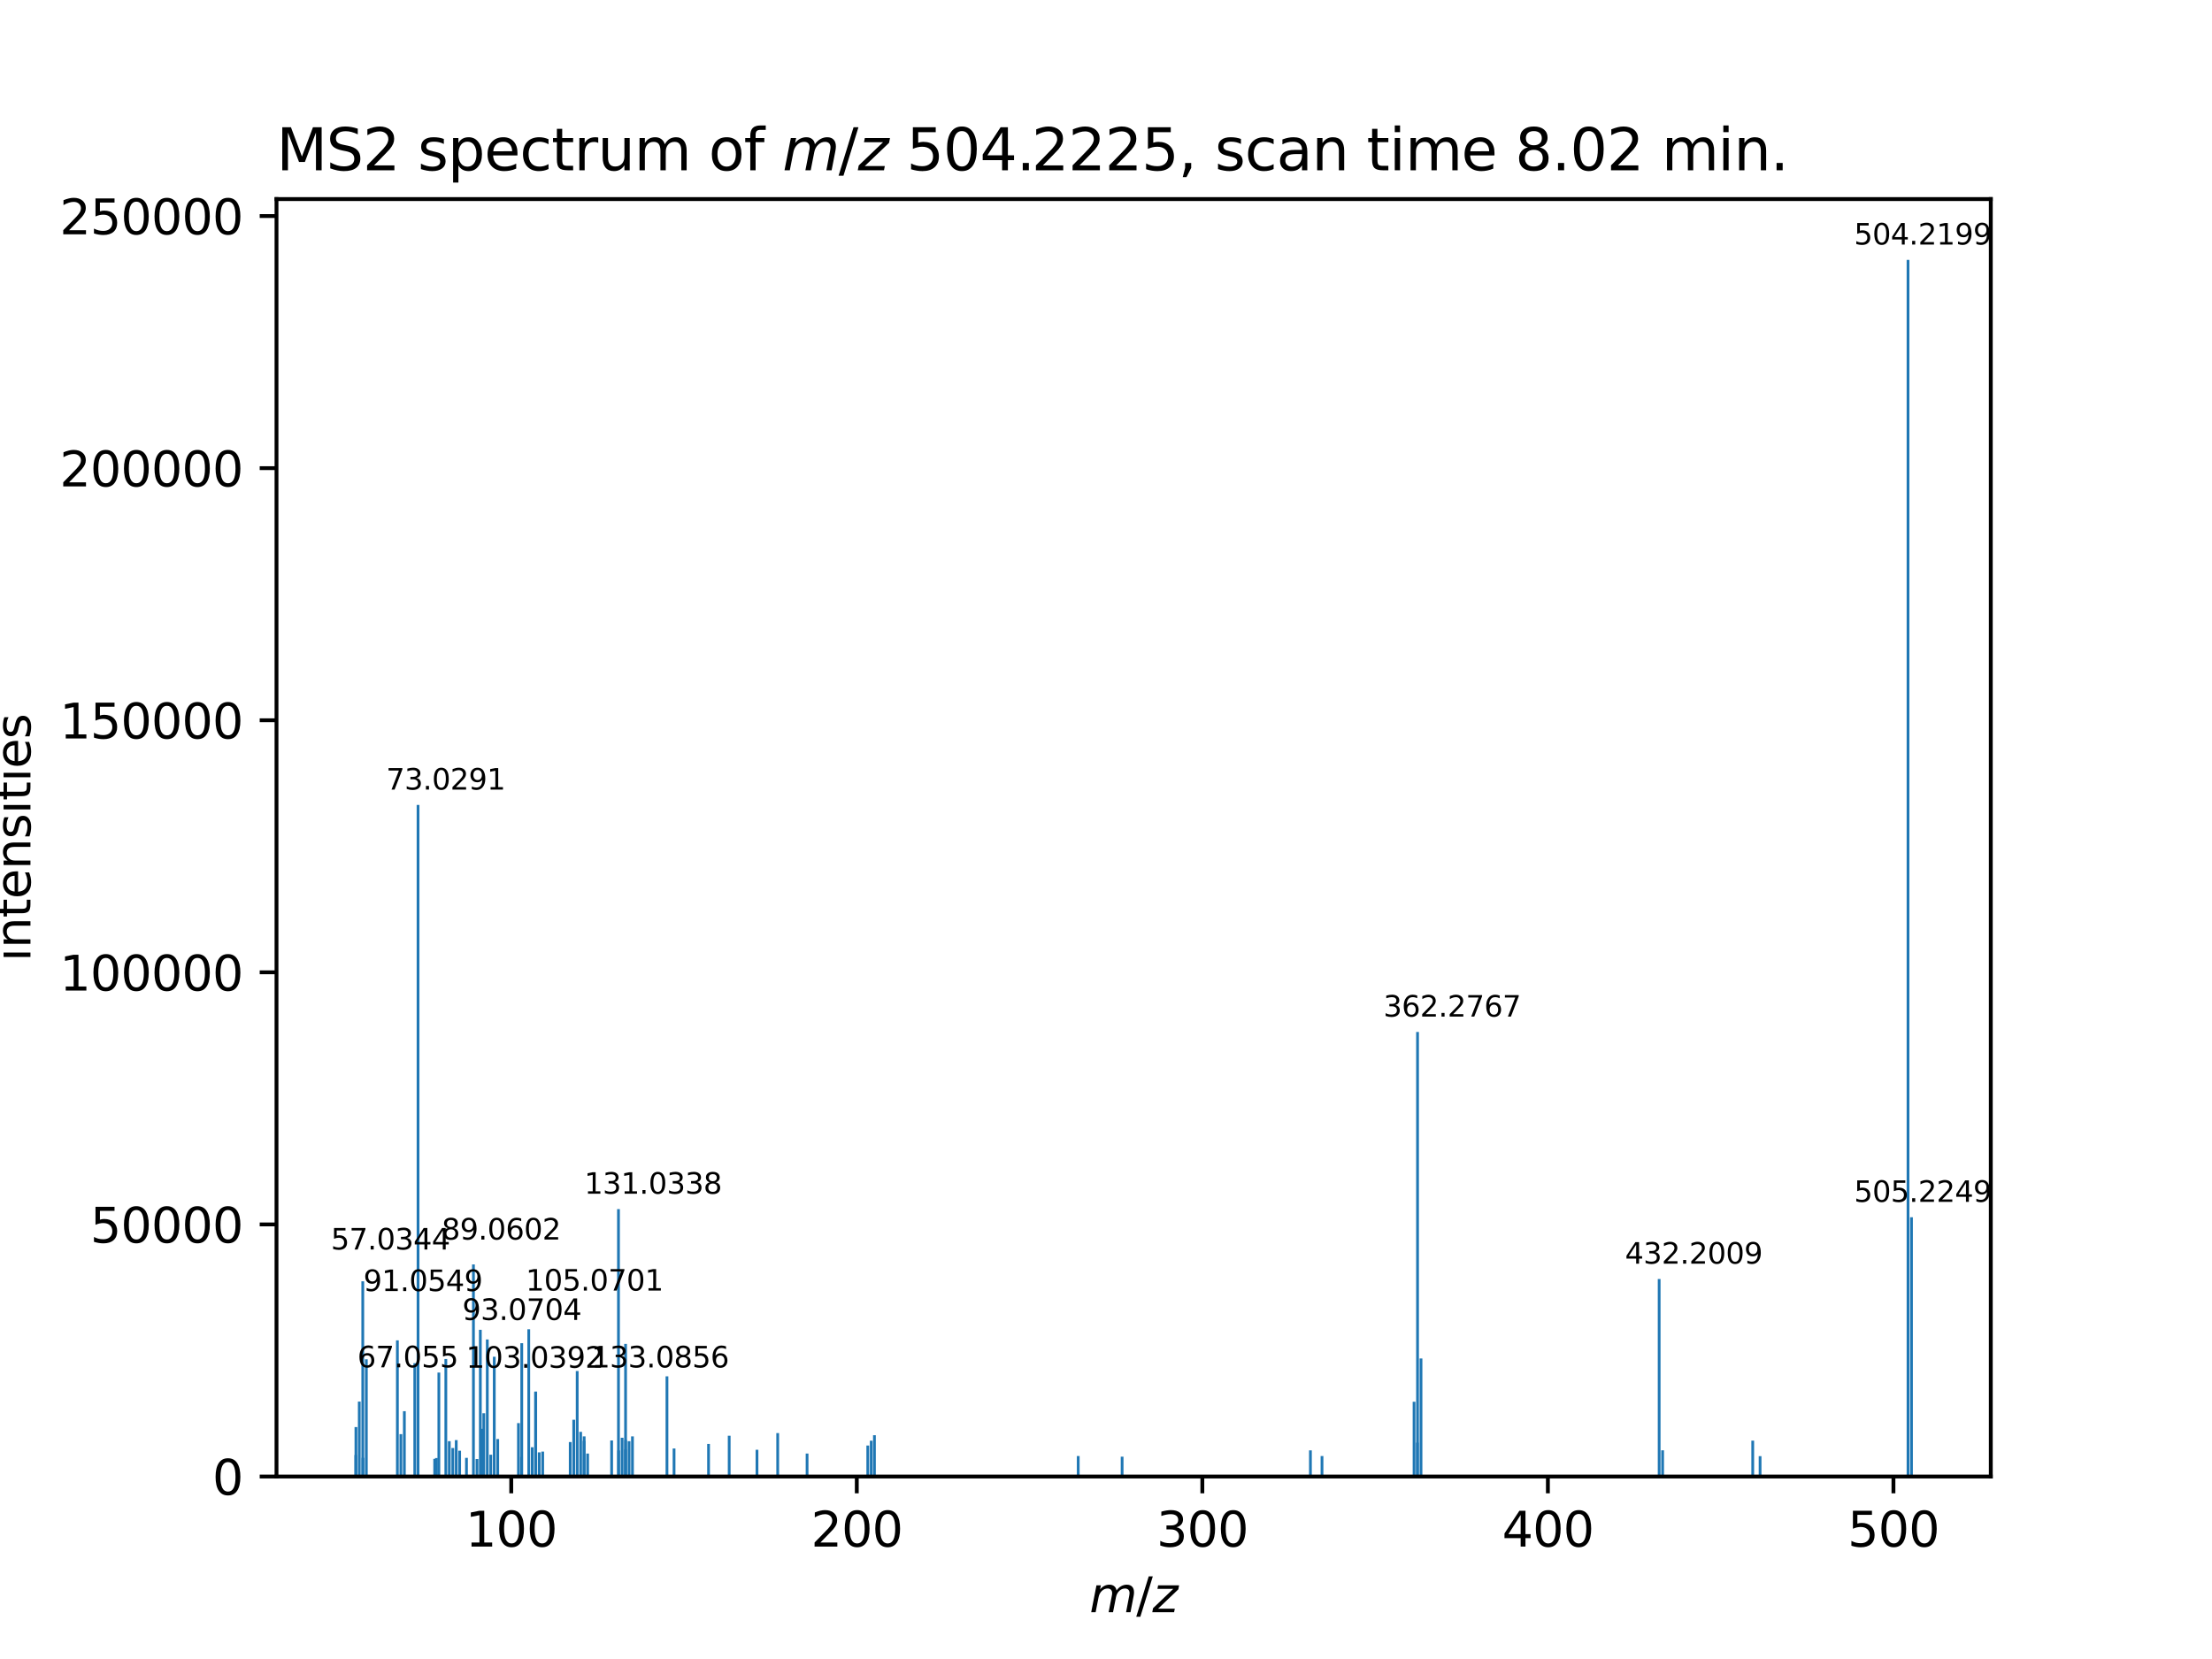 <?xml version="1.0" encoding="utf-8" standalone="no"?>
<!DOCTYPE svg PUBLIC "-//W3C//DTD SVG 1.1//EN"
  "http://www.w3.org/Graphics/SVG/1.1/DTD/svg11.dtd">
<svg xmlns:xlink="http://www.w3.org/1999/xlink" width="460.8pt" height="345.6pt" viewBox="0 0 460.8 345.6" xmlns="http://www.w3.org/2000/svg" version="1.1">
 <defs>
  <style type="text/css">*{stroke-linejoin: round; stroke-linecap: butt}</style>
 </defs>
 <g id="figure_1">
  <g id="patch_1">
   <path d="M 0 345.6 
L 460.8 345.6 
L 460.8 0 
L 0 0 
z
" style="fill: #ffffff"/>
  </g>
  <g id="axes_1">
   <g id="patch_2">
    <path d="M 57.6 307.584 
L 414.72 307.584 
L 414.72 41.472 
L 57.6 41.472 
z
" style="fill: #ffffff"/>
   </g>
   <g id="patch_3">
    <path d="M 73.833 307.584 
L 74.409 307.584 
L 74.409 303.098 
L 73.833 303.098 
z
" clip-path="url(#p638202bcb3)" style="fill: #1f77b4"/>
   </g>
   <g id="patch_4">
    <path d="M 73.859 307.584 
L 74.435 307.584 
L 74.435 297.285 
L 73.859 297.285 
z
" clip-path="url(#p638202bcb3)" style="fill: #1f77b4"/>
   </g>
   <g id="patch_5">
    <path d="M 74.557 307.584 
L 75.133 307.584 
L 75.133 291.97 
L 74.557 291.97 
z
" clip-path="url(#p638202bcb3)" style="fill: #1f77b4"/>
   </g>
   <g id="patch_6">
    <path d="M 75.284 307.584 
L 75.86 307.584 
L 75.86 266.917 
L 75.284 266.917 
z
" clip-path="url(#p638202bcb3)" style="fill: #1f77b4"/>
   </g>
   <g id="patch_7">
    <path d="M 75.31 307.584 
L 75.886 307.584 
L 75.886 303.682 
L 75.31 303.682 
z
" clip-path="url(#p638202bcb3)" style="fill: #1f77b4"/>
   </g>
   <g id="patch_8">
    <path d="M 76.027 307.584 
L 76.602 307.584 
L 76.602 283.161 
L 76.027 283.161 
z
" clip-path="url(#p638202bcb3)" style="fill: #1f77b4"/>
   </g>
   <g id="patch_9">
    <path d="M 82.497 307.584 
L 83.073 307.584 
L 83.073 279.216 
L 82.497 279.216 
z
" clip-path="url(#p638202bcb3)" style="fill: #1f77b4"/>
   </g>
   <g id="patch_10">
    <path d="M 83.219 307.584 
L 83.795 307.584 
L 83.795 298.763 
L 83.219 298.763 
z
" clip-path="url(#p638202bcb3)" style="fill: #1f77b4"/>
   </g>
   <g id="patch_11">
    <path d="M 83.948 307.584 
L 84.524 307.584 
L 84.524 293.984 
L 83.948 293.984 
z
" clip-path="url(#p638202bcb3)" style="fill: #1f77b4"/>
   </g>
   <g id="patch_12">
    <path d="M 86.116 307.584 
L 86.692 307.584 
L 86.692 283.97 
L 86.116 283.97 
z
" clip-path="url(#p638202bcb3)" style="fill: #1f77b4"/>
   </g>
   <g id="patch_13">
    <path d="M 86.798 307.584 
L 87.374 307.584 
L 87.374 167.686 
L 86.798 167.686 
z
" clip-path="url(#p638202bcb3)" style="fill: #1f77b4"/>
   </g>
   <g id="patch_14">
    <path d="M 90.266 307.584 
L 90.842 307.584 
L 90.842 303.902 
L 90.266 303.902 
z
" clip-path="url(#p638202bcb3)" style="fill: #1f77b4"/>
   </g>
   <g id="patch_15">
    <path d="M 90.628 307.584 
L 91.203 307.584 
L 91.203 303.739 
L 90.628 303.739 
z
" clip-path="url(#p638202bcb3)" style="fill: #1f77b4"/>
   </g>
   <g id="patch_16">
    <path d="M 91.135 307.584 
L 91.711 307.584 
L 91.711 285.927 
L 91.135 285.927 
z
" clip-path="url(#p638202bcb3)" style="fill: #1f77b4"/>
   </g>
   <g id="patch_17">
    <path d="M 92.586 307.584 
L 93.162 307.584 
L 93.162 283.102 
L 92.586 283.102 
z
" clip-path="url(#p638202bcb3)" style="fill: #1f77b4"/>
   </g>
   <g id="patch_18">
    <path d="M 93.308 307.584 
L 93.884 307.584 
L 93.884 300.219 
L 93.308 300.219 
z
" clip-path="url(#p638202bcb3)" style="fill: #1f77b4"/>
   </g>
   <g id="patch_19">
    <path d="M 94.037 307.584 
L 94.613 307.584 
L 94.613 301.648 
L 94.037 301.648 
z
" clip-path="url(#p638202bcb3)" style="fill: #1f77b4"/>
   </g>
   <g id="patch_20">
    <path d="M 94.754 307.584 
L 95.329 307.584 
L 95.329 300.002 
L 94.754 300.002 
z
" clip-path="url(#p638202bcb3)" style="fill: #1f77b4"/>
   </g>
   <g id="patch_21">
    <path d="M 95.462 307.584 
L 96.038 307.584 
L 96.038 302.207 
L 95.462 302.207 
z
" clip-path="url(#p638202bcb3)" style="fill: #1f77b4"/>
   </g>
   <g id="patch_22">
    <path d="M 96.887 307.584 
L 97.463 307.584 
L 97.463 303.698 
L 96.887 303.698 
z
" clip-path="url(#p638202bcb3)" style="fill: #1f77b4"/>
   </g>
   <g id="patch_23">
    <path d="M 98.338 307.584 
L 98.913 307.584 
L 98.913 263.405 
L 98.338 263.405 
z
" clip-path="url(#p638202bcb3)" style="fill: #1f77b4"/>
   </g>
   <g id="patch_24">
    <path d="M 99.08 307.584 
L 99.656 307.584 
L 99.656 303.945 
L 99.08 303.945 
z
" clip-path="url(#p638202bcb3)" style="fill: #1f77b4"/>
   </g>
   <g id="patch_25">
    <path d="M 99.773 307.584 
L 100.349 307.584 
L 100.349 277.016 
L 99.773 277.016 
z
" clip-path="url(#p638202bcb3)" style="fill: #1f77b4"/>
   </g>
   <g id="patch_26">
    <path d="M 100.094 307.584 
L 100.67 307.584 
L 100.67 297.635 
L 100.094 297.635 
z
" clip-path="url(#p638202bcb3)" style="fill: #1f77b4"/>
   </g>
   <g id="patch_27">
    <path d="M 100.495 307.584 
L 101.071 307.584 
L 101.071 294.406 
L 100.495 294.406 
z
" clip-path="url(#p638202bcb3)" style="fill: #1f77b4"/>
   </g>
   <g id="patch_28">
    <path d="M 101.224 307.584 
L 101.8 307.584 
L 101.8 279.042 
L 101.224 279.042 
z
" clip-path="url(#p638202bcb3)" style="fill: #1f77b4"/>
   </g>
   <g id="patch_29">
    <path d="M 101.946 307.584 
L 102.522 307.584 
L 102.522 303.044 
L 101.946 303.044 
z
" clip-path="url(#p638202bcb3)" style="fill: #1f77b4"/>
   </g>
   <g id="patch_30">
    <path d="M 102.675 307.584 
L 103.251 307.584 
L 103.251 282.631 
L 102.675 282.631 
z
" clip-path="url(#p638202bcb3)" style="fill: #1f77b4"/>
   </g>
   <g id="patch_31">
    <path d="M 103.397 307.584 
L 103.973 307.584 
L 103.973 299.774 
L 103.397 299.774 
z
" clip-path="url(#p638202bcb3)" style="fill: #1f77b4"/>
   </g>
   <g id="patch_32">
    <path d="M 107.718 307.584 
L 108.294 307.584 
L 108.294 296.461 
L 107.718 296.461 
z
" clip-path="url(#p638202bcb3)" style="fill: #1f77b4"/>
   </g>
   <g id="patch_33">
    <path d="M 108.361 307.584 
L 108.937 307.584 
L 108.937 303.507 
L 108.361 303.507 
z
" clip-path="url(#p638202bcb3)" style="fill: #1f77b4"/>
   </g>
   <g id="patch_34">
    <path d="M 108.4 307.584 
L 108.976 307.584 
L 108.976 279.806 
L 108.4 279.806 
z
" clip-path="url(#p638202bcb3)" style="fill: #1f77b4"/>
   </g>
   <g id="patch_35">
    <path d="M 109.862 307.584 
L 110.438 307.584 
L 110.438 276.914 
L 109.862 276.914 
z
" clip-path="url(#p638202bcb3)" style="fill: #1f77b4"/>
   </g>
   <g id="patch_36">
    <path d="M 110.584 307.584 
L 111.16 307.584 
L 111.16 301.492 
L 110.584 301.492 
z
" clip-path="url(#p638202bcb3)" style="fill: #1f77b4"/>
   </g>
   <g id="patch_37">
    <path d="M 111.287 307.584 
L 111.863 307.584 
L 111.863 289.98 
L 111.287 289.98 
z
" clip-path="url(#p638202bcb3)" style="fill: #1f77b4"/>
   </g>
   <g id="patch_38">
    <path d="M 111.313 307.584 
L 111.889 307.584 
L 111.889 289.883 
L 111.313 289.883 
z
" clip-path="url(#p638202bcb3)" style="fill: #1f77b4"/>
   </g>
   <g id="patch_39">
    <path d="M 112.035 307.584 
L 112.611 307.584 
L 112.611 302.551 
L 112.035 302.551 
z
" clip-path="url(#p638202bcb3)" style="fill: #1f77b4"/>
   </g>
   <g id="patch_40">
    <path d="M 112.764 307.584 
L 113.34 307.584 
L 113.34 302.399 
L 112.764 302.399 
z
" clip-path="url(#p638202bcb3)" style="fill: #1f77b4"/>
   </g>
   <g id="patch_41">
    <path d="M 118.5 307.584 
L 119.076 307.584 
L 119.076 300.408 
L 118.5 300.408 
z
" clip-path="url(#p638202bcb3)" style="fill: #1f77b4"/>
   </g>
   <g id="patch_42">
    <path d="M 119.232 307.584 
L 119.808 307.584 
L 119.808 295.759 
L 119.232 295.759 
z
" clip-path="url(#p638202bcb3)" style="fill: #1f77b4"/>
   </g>
   <g id="patch_43">
    <path d="M 119.951 307.584 
L 120.527 307.584 
L 120.527 285.612 
L 119.951 285.612 
z
" clip-path="url(#p638202bcb3)" style="fill: #1f77b4"/>
   </g>
   <g id="patch_44">
    <path d="M 120.673 307.584 
L 121.249 307.584 
L 121.249 298.274 
L 120.673 298.274 
z
" clip-path="url(#p638202bcb3)" style="fill: #1f77b4"/>
   </g>
   <g id="patch_45">
    <path d="M 121.376 307.584 
L 121.952 307.584 
L 121.952 300.16 
L 121.376 300.16 
z
" clip-path="url(#p638202bcb3)" style="fill: #1f77b4"/>
   </g>
   <g id="patch_46">
    <path d="M 121.402 307.584 
L 121.978 307.584 
L 121.978 299.219 
L 121.402 299.219 
z
" clip-path="url(#p638202bcb3)" style="fill: #1f77b4"/>
   </g>
   <g id="patch_47">
    <path d="M 122.124 307.584 
L 122.7 307.584 
L 122.7 302.801 
L 122.124 302.801 
z
" clip-path="url(#p638202bcb3)" style="fill: #1f77b4"/>
   </g>
   <g id="patch_48">
    <path d="M 127.127 307.584 
L 127.703 307.584 
L 127.703 300.073 
L 127.127 300.073 
z
" clip-path="url(#p638202bcb3)" style="fill: #1f77b4"/>
   </g>
   <g id="patch_49">
    <path d="M 128.552 307.584 
L 129.128 307.584 
L 129.128 251.88 
L 128.552 251.88 
z
" clip-path="url(#p638202bcb3)" style="fill: #1f77b4"/>
   </g>
   <g id="patch_50">
    <path d="M 128.589 307.584 
L 129.165 307.584 
L 129.165 302.146 
L 128.589 302.146 
z
" clip-path="url(#p638202bcb3)" style="fill: #1f77b4"/>
   </g>
   <g id="patch_51">
    <path d="M 129.311 307.584 
L 129.887 307.584 
L 129.887 299.508 
L 129.311 299.508 
z
" clip-path="url(#p638202bcb3)" style="fill: #1f77b4"/>
   </g>
   <g id="patch_52">
    <path d="M 130.014 307.584 
L 130.59 307.584 
L 130.59 301.949 
L 130.014 301.949 
z
" clip-path="url(#p638202bcb3)" style="fill: #1f77b4"/>
   </g>
   <g id="patch_53">
    <path d="M 130.029 307.584 
L 130.605 307.584 
L 130.605 279.962 
L 130.029 279.962 
z
" clip-path="url(#p638202bcb3)" style="fill: #1f77b4"/>
   </g>
   <g id="patch_54">
    <path d="M 130.04 307.584 
L 130.616 307.584 
L 130.616 299.967 
L 130.04 299.967 
z
" clip-path="url(#p638202bcb3)" style="fill: #1f77b4"/>
   </g>
   <g id="patch_55">
    <path d="M 130.762 307.584 
L 131.338 307.584 
L 131.338 300.22 
L 130.762 300.22 
z
" clip-path="url(#p638202bcb3)" style="fill: #1f77b4"/>
   </g>
   <g id="patch_56">
    <path d="M 131.465 307.584 
L 132.041 307.584 
L 132.041 299.229 
L 131.465 299.229 
z
" clip-path="url(#p638202bcb3)" style="fill: #1f77b4"/>
   </g>
   <g id="patch_57">
    <path d="M 138.652 307.584 
L 139.228 307.584 
L 139.228 286.719 
L 138.652 286.719 
z
" clip-path="url(#p638202bcb3)" style="fill: #1f77b4"/>
   </g>
   <g id="patch_58">
    <path d="M 140.129 307.584 
L 140.705 307.584 
L 140.705 301.749 
L 140.129 301.749 
z
" clip-path="url(#p638202bcb3)" style="fill: #1f77b4"/>
   </g>
   <g id="patch_59">
    <path d="M 147.316 307.584 
L 147.891 307.584 
L 147.891 300.801 
L 147.316 300.801 
z
" clip-path="url(#p638202bcb3)" style="fill: #1f77b4"/>
   </g>
   <g id="patch_60">
    <path d="M 151.616 307.584 
L 152.192 307.584 
L 152.192 299.085 
L 151.616 299.085 
z
" clip-path="url(#p638202bcb3)" style="fill: #1f77b4"/>
   </g>
   <g id="patch_61">
    <path d="M 157.405 307.584 
L 157.981 307.584 
L 157.981 302.016 
L 157.405 302.016 
z
" clip-path="url(#p638202bcb3)" style="fill: #1f77b4"/>
   </g>
   <g id="patch_62">
    <path d="M 161.721 307.584 
L 162.297 307.584 
L 162.297 298.542 
L 161.721 298.542 
z
" clip-path="url(#p638202bcb3)" style="fill: #1f77b4"/>
   </g>
   <g id="patch_63">
    <path d="M 167.841 307.584 
L 168.417 307.584 
L 168.417 302.798 
L 167.841 302.798 
z
" clip-path="url(#p638202bcb3)" style="fill: #1f77b4"/>
   </g>
   <g id="patch_64">
    <path d="M 180.486 307.584 
L 181.062 307.584 
L 181.062 301.134 
L 180.486 301.134 
z
" clip-path="url(#p638202bcb3)" style="fill: #1f77b4"/>
   </g>
   <g id="patch_65">
    <path d="M 181.207 307.584 
L 181.783 307.584 
L 181.783 300.117 
L 181.207 300.117 
z
" clip-path="url(#p638202bcb3)" style="fill: #1f77b4"/>
   </g>
   <g id="patch_66">
    <path d="M 181.873 307.584 
L 182.449 307.584 
L 182.449 298.982 
L 181.873 298.982 
z
" clip-path="url(#p638202bcb3)" style="fill: #1f77b4"/>
   </g>
   <g id="patch_67">
    <path d="M 224.325 307.584 
L 224.901 307.584 
L 224.901 303.321 
L 224.325 303.321 
z
" clip-path="url(#p638202bcb3)" style="fill: #1f77b4"/>
   </g>
   <g id="patch_68">
    <path d="M 233.47 307.584 
L 234.045 307.584 
L 234.045 303.447 
L 233.47 303.447 
z
" clip-path="url(#p638202bcb3)" style="fill: #1f77b4"/>
   </g>
   <g id="patch_69">
    <path d="M 272.697 307.584 
L 273.273 307.584 
L 273.273 302.142 
L 272.697 302.142 
z
" clip-path="url(#p638202bcb3)" style="fill: #1f77b4"/>
   </g>
   <g id="patch_70">
    <path d="M 275.11 307.584 
L 275.685 307.584 
L 275.685 303.319 
L 275.11 303.319 
z
" clip-path="url(#p638202bcb3)" style="fill: #1f77b4"/>
   </g>
   <g id="patch_71">
    <path d="M 294.287 307.584 
L 294.863 307.584 
L 294.863 292.015 
L 294.287 292.015 
z
" clip-path="url(#p638202bcb3)" style="fill: #1f77b4"/>
   </g>
   <g id="patch_72">
    <path d="M 294.981 307.584 
L 295.556 307.584 
L 295.556 300.525 
L 294.981 300.525 
z
" clip-path="url(#p638202bcb3)" style="fill: #1f77b4"/>
   </g>
   <g id="patch_73">
    <path d="M 295.011 307.584 
L 295.587 307.584 
L 295.587 214.978 
L 295.011 214.978 
z
" clip-path="url(#p638202bcb3)" style="fill: #1f77b4"/>
   </g>
   <g id="patch_74">
    <path d="M 295.733 307.584 
L 296.309 307.584 
L 296.309 282.994 
L 295.733 282.994 
z
" clip-path="url(#p638202bcb3)" style="fill: #1f77b4"/>
   </g>
   <g id="patch_75">
    <path d="M 345.345 307.584 
L 345.921 307.584 
L 345.921 266.446 
L 345.345 266.446 
z
" clip-path="url(#p638202bcb3)" style="fill: #1f77b4"/>
   </g>
   <g id="patch_76">
    <path d="M 346.065 307.584 
L 346.641 307.584 
L 346.641 302.125 
L 346.065 302.125 
z
" clip-path="url(#p638202bcb3)" style="fill: #1f77b4"/>
   </g>
   <g id="patch_77">
    <path d="M 364.837 307.584 
L 365.413 307.584 
L 365.413 300.11 
L 364.837 300.11 
z
" clip-path="url(#p638202bcb3)" style="fill: #1f77b4"/>
   </g>
   <g id="patch_78">
    <path d="M 366.371 307.584 
L 366.946 307.584 
L 366.946 303.338 
L 366.371 303.338 
z
" clip-path="url(#p638202bcb3)" style="fill: #1f77b4"/>
   </g>
   <g id="patch_79">
    <path d="M 397.188 307.584 
L 397.764 307.584 
L 397.764 54.144 
L 397.188 54.144 
z
" clip-path="url(#p638202bcb3)" style="fill: #1f77b4"/>
   </g>
   <g id="patch_80">
    <path d="M 397.911 307.584 
L 398.487 307.584 
L 398.487 253.574 
L 397.911 253.574 
z
" clip-path="url(#p638202bcb3)" style="fill: #1f77b4"/>
   </g>
   <g id="matplotlib.axis_1">
    <g id="xtick_1">
     <g id="line2d_1">
      <defs>
       <path id="m7ca699255c" d="M 0 0 
L 0 3.5 
" style="stroke: #000000; stroke-width: 0.8"/>
      </defs>
      <g>
       <use xlink:href="#m7ca699255c" x="106.501" y="307.584" style="stroke: #000000; stroke-width: 0.8"/>
      </g>
     </g>
     <g id="text_1">
      <!-- 100 -->
      <g transform="translate(96.957 322.182) scale(0.1 -0.1)">
       <defs>
        <path id="DejaVuSans-31" d="M 794 531 
L 1825 531 
L 1825 4091 
L 703 3866 
L 703 4441 
L 1819 4666 
L 2450 4666 
L 2450 531 
L 3481 531 
L 3481 0 
L 794 0 
L 794 531 
z
" transform="scale(0.016)"/>
        <path id="DejaVuSans-30" d="M 2034 4250 
Q 1547 4250 1301 3770 
Q 1056 3291 1056 2328 
Q 1056 1369 1301 889 
Q 1547 409 2034 409 
Q 2525 409 2770 889 
Q 3016 1369 3016 2328 
Q 3016 3291 2770 3770 
Q 2525 4250 2034 4250 
z
M 2034 4750 
Q 2819 4750 3233 4129 
Q 3647 3509 3647 2328 
Q 3647 1150 3233 529 
Q 2819 -91 2034 -91 
Q 1250 -91 836 529 
Q 422 1150 422 2328 
Q 422 3509 836 4129 
Q 1250 4750 2034 4750 
z
" transform="scale(0.016)"/>
       </defs>
       <use xlink:href="#DejaVuSans-31"/>
       <use xlink:href="#DejaVuSans-30" x="63.623"/>
       <use xlink:href="#DejaVuSans-30" x="127.246"/>
      </g>
     </g>
    </g>
    <g id="xtick_2">
     <g id="line2d_2">
      <g>
       <use xlink:href="#m7ca699255c" x="178.485" y="307.584" style="stroke: #000000; stroke-width: 0.8"/>
      </g>
     </g>
     <g id="text_2">
      <!-- 200 -->
      <g transform="translate(168.941 322.182) scale(0.1 -0.1)">
       <defs>
        <path id="DejaVuSans-32" d="M 1228 531 
L 3431 531 
L 3431 0 
L 469 0 
L 469 531 
Q 828 903 1448 1529 
Q 2069 2156 2228 2338 
Q 2531 2678 2651 2914 
Q 2772 3150 2772 3378 
Q 2772 3750 2511 3984 
Q 2250 4219 1831 4219 
Q 1534 4219 1204 4116 
Q 875 4013 500 3803 
L 500 4441 
Q 881 4594 1212 4672 
Q 1544 4750 1819 4750 
Q 2544 4750 2975 4387 
Q 3406 4025 3406 3419 
Q 3406 3131 3298 2873 
Q 3191 2616 2906 2266 
Q 2828 2175 2409 1742 
Q 1991 1309 1228 531 
z
" transform="scale(0.016)"/>
       </defs>
       <use xlink:href="#DejaVuSans-32"/>
       <use xlink:href="#DejaVuSans-30" x="63.623"/>
       <use xlink:href="#DejaVuSans-30" x="127.246"/>
      </g>
     </g>
    </g>
    <g id="xtick_3">
     <g id="line2d_3">
      <g>
       <use xlink:href="#m7ca699255c" x="250.469" y="307.584" style="stroke: #000000; stroke-width: 0.8"/>
      </g>
     </g>
     <g id="text_3">
      <!-- 300 -->
      <g transform="translate(240.926 322.182) scale(0.1 -0.1)">
       <defs>
        <path id="DejaVuSans-33" d="M 2597 2516 
Q 3050 2419 3304 2112 
Q 3559 1806 3559 1356 
Q 3559 666 3084 287 
Q 2609 -91 1734 -91 
Q 1441 -91 1130 -33 
Q 819 25 488 141 
L 488 750 
Q 750 597 1062 519 
Q 1375 441 1716 441 
Q 2309 441 2620 675 
Q 2931 909 2931 1356 
Q 2931 1769 2642 2001 
Q 2353 2234 1838 2234 
L 1294 2234 
L 1294 2753 
L 1863 2753 
Q 2328 2753 2575 2939 
Q 2822 3125 2822 3475 
Q 2822 3834 2567 4026 
Q 2313 4219 1838 4219 
Q 1578 4219 1281 4162 
Q 984 4106 628 3988 
L 628 4550 
Q 988 4650 1302 4700 
Q 1616 4750 1894 4750 
Q 2613 4750 3031 4423 
Q 3450 4097 3450 3541 
Q 3450 3153 3228 2886 
Q 3006 2619 2597 2516 
z
" transform="scale(0.016)"/>
       </defs>
       <use xlink:href="#DejaVuSans-33"/>
       <use xlink:href="#DejaVuSans-30" x="63.623"/>
       <use xlink:href="#DejaVuSans-30" x="127.246"/>
      </g>
     </g>
    </g>
    <g id="xtick_4">
     <g id="line2d_4">
      <g>
       <use xlink:href="#m7ca699255c" x="322.454" y="307.584" style="stroke: #000000; stroke-width: 0.8"/>
      </g>
     </g>
     <g id="text_4">
      <!-- 400 -->
      <g transform="translate(312.91 322.182) scale(0.1 -0.1)">
       <defs>
        <path id="DejaVuSans-34" d="M 2419 4116 
L 825 1625 
L 2419 1625 
L 2419 4116 
z
M 2253 4666 
L 3047 4666 
L 3047 1625 
L 3713 1625 
L 3713 1100 
L 3047 1100 
L 3047 0 
L 2419 0 
L 2419 1100 
L 313 1100 
L 313 1709 
L 2253 4666 
z
" transform="scale(0.016)"/>
       </defs>
       <use xlink:href="#DejaVuSans-34"/>
       <use xlink:href="#DejaVuSans-30" x="63.623"/>
       <use xlink:href="#DejaVuSans-30" x="127.246"/>
      </g>
     </g>
    </g>
    <g id="xtick_5">
     <g id="line2d_5">
      <g>
       <use xlink:href="#m7ca699255c" x="394.438" y="307.584" style="stroke: #000000; stroke-width: 0.8"/>
      </g>
     </g>
     <g id="text_5">
      <!-- 500 -->
      <g transform="translate(384.894 322.182) scale(0.1 -0.1)">
       <defs>
        <path id="DejaVuSans-35" d="M 691 4666 
L 3169 4666 
L 3169 4134 
L 1269 4134 
L 1269 2991 
Q 1406 3038 1543 3061 
Q 1681 3084 1819 3084 
Q 2600 3084 3056 2656 
Q 3513 2228 3513 1497 
Q 3513 744 3044 326 
Q 2575 -91 1722 -91 
Q 1428 -91 1123 -41 
Q 819 9 494 109 
L 494 744 
Q 775 591 1075 516 
Q 1375 441 1709 441 
Q 2250 441 2565 725 
Q 2881 1009 2881 1497 
Q 2881 1984 2565 2268 
Q 2250 2553 1709 2553 
Q 1456 2553 1204 2497 
Q 953 2441 691 2322 
L 691 4666 
z
" transform="scale(0.016)"/>
       </defs>
       <use xlink:href="#DejaVuSans-35"/>
       <use xlink:href="#DejaVuSans-30" x="63.623"/>
       <use xlink:href="#DejaVuSans-30" x="127.246"/>
      </g>
     </g>
    </g>
    <g id="text_6">
     <!-- ${m/z}$ -->
     <g transform="translate(226.96 335.861) scale(0.1 -0.1)">
      <defs>
       <path id="DejaVuSans-Oblique-6d" d="M 5747 2113 
L 5338 0 
L 4763 0 
L 5166 2094 
Q 5191 2228 5203 2325 
Q 5216 2422 5216 2491 
Q 5216 2772 5059 2928 
Q 4903 3084 4622 3084 
Q 4203 3084 3875 2770 
Q 3547 2456 3450 1953 
L 3066 0 
L 2491 0 
L 2900 2094 
Q 2925 2209 2937 2307 
Q 2950 2406 2950 2484 
Q 2950 2769 2794 2926 
Q 2638 3084 2363 3084 
Q 1938 3084 1609 2770 
Q 1281 2456 1184 1953 
L 800 0 
L 225 0 
L 909 3500 
L 1484 3500 
L 1375 2956 
Q 1609 3263 1923 3423 
Q 2238 3584 2597 3584 
Q 2978 3584 3223 3384 
Q 3469 3184 3519 2828 
Q 3781 3197 4126 3390 
Q 4472 3584 4856 3584 
Q 5306 3584 5551 3325 
Q 5797 3066 5797 2591 
Q 5797 2488 5784 2364 
Q 5772 2241 5747 2113 
z
" transform="scale(0.016)"/>
       <path id="DejaVuSans-2f" d="M 1625 4666 
L 2156 4666 
L 531 -594 
L 0 -594 
L 1625 4666 
z
" transform="scale(0.016)"/>
       <path id="DejaVuSans-Oblique-7a" d="M 744 3500 
L 3475 3500 
L 3372 2975 
L 738 459 
L 2913 459 
L 2822 0 
L -19 0 
L 84 525 
L 2719 3041 
L 653 3041 
L 744 3500 
z
" transform="scale(0.016)"/>
      </defs>
      <use xlink:href="#DejaVuSans-Oblique-6d" transform="translate(0 0.094)"/>
      <use xlink:href="#DejaVuSans-2f" transform="translate(97.412 0.094)"/>
      <use xlink:href="#DejaVuSans-Oblique-7a" transform="translate(131.104 0.094)"/>
     </g>
    </g>
   </g>
   <g id="matplotlib.axis_2">
    <g id="ytick_1">
     <g id="line2d_6">
      <defs>
       <path id="m7685440209" d="M 0 0 
L -3.5 0 
" style="stroke: #000000; stroke-width: 0.8"/>
      </defs>
      <g>
       <use xlink:href="#m7685440209" x="57.6" y="307.584" style="stroke: #000000; stroke-width: 0.8"/>
      </g>
     </g>
     <g id="text_7">
      <!-- 0 -->
      <g transform="translate(44.237 311.383) scale(0.1 -0.1)">
       <use xlink:href="#DejaVuSans-30"/>
      </g>
     </g>
    </g>
    <g id="ytick_2">
     <g id="line2d_7">
      <g>
       <use xlink:href="#m7685440209" x="57.6" y="255.069" style="stroke: #000000; stroke-width: 0.8"/>
      </g>
     </g>
     <g id="text_8">
      <!-- 50000 -->
      <g transform="translate(18.788 258.868) scale(0.1 -0.1)">
       <use xlink:href="#DejaVuSans-35"/>
       <use xlink:href="#DejaVuSans-30" x="63.623"/>
       <use xlink:href="#DejaVuSans-30" x="127.246"/>
       <use xlink:href="#DejaVuSans-30" x="190.869"/>
       <use xlink:href="#DejaVuSans-30" x="254.492"/>
      </g>
     </g>
    </g>
    <g id="ytick_3">
     <g id="line2d_8">
      <g>
       <use xlink:href="#m7685440209" x="57.6" y="202.554" style="stroke: #000000; stroke-width: 0.8"/>
      </g>
     </g>
     <g id="text_9">
      <!-- 100000 -->
      <g transform="translate(12.425 206.353) scale(0.1 -0.1)">
       <use xlink:href="#DejaVuSans-31"/>
       <use xlink:href="#DejaVuSans-30" x="63.623"/>
       <use xlink:href="#DejaVuSans-30" x="127.246"/>
       <use xlink:href="#DejaVuSans-30" x="190.869"/>
       <use xlink:href="#DejaVuSans-30" x="254.492"/>
       <use xlink:href="#DejaVuSans-30" x="318.115"/>
      </g>
     </g>
    </g>
    <g id="ytick_4">
     <g id="line2d_9">
      <g>
       <use xlink:href="#m7685440209" x="57.6" y="150.039" style="stroke: #000000; stroke-width: 0.8"/>
      </g>
     </g>
     <g id="text_10">
      <!-- 150000 -->
      <g transform="translate(12.425 153.838) scale(0.1 -0.1)">
       <use xlink:href="#DejaVuSans-31"/>
       <use xlink:href="#DejaVuSans-35" x="63.623"/>
       <use xlink:href="#DejaVuSans-30" x="127.246"/>
       <use xlink:href="#DejaVuSans-30" x="190.869"/>
       <use xlink:href="#DejaVuSans-30" x="254.492"/>
       <use xlink:href="#DejaVuSans-30" x="318.115"/>
      </g>
     </g>
    </g>
    <g id="ytick_5">
     <g id="line2d_10">
      <g>
       <use xlink:href="#m7685440209" x="57.6" y="97.524" style="stroke: #000000; stroke-width: 0.8"/>
      </g>
     </g>
     <g id="text_11">
      <!-- 200000 -->
      <g transform="translate(12.425 101.323) scale(0.1 -0.1)">
       <use xlink:href="#DejaVuSans-32"/>
       <use xlink:href="#DejaVuSans-30" x="63.623"/>
       <use xlink:href="#DejaVuSans-30" x="127.246"/>
       <use xlink:href="#DejaVuSans-30" x="190.869"/>
       <use xlink:href="#DejaVuSans-30" x="254.492"/>
       <use xlink:href="#DejaVuSans-30" x="318.115"/>
      </g>
     </g>
    </g>
    <g id="ytick_6">
     <g id="line2d_11">
      <g>
       <use xlink:href="#m7685440209" x="57.6" y="45.009" style="stroke: #000000; stroke-width: 0.8"/>
      </g>
     </g>
     <g id="text_12">
      <!-- 250000 -->
      <g transform="translate(12.425 48.808) scale(0.1 -0.1)">
       <use xlink:href="#DejaVuSans-32"/>
       <use xlink:href="#DejaVuSans-35" x="63.623"/>
       <use xlink:href="#DejaVuSans-30" x="127.246"/>
       <use xlink:href="#DejaVuSans-30" x="190.869"/>
       <use xlink:href="#DejaVuSans-30" x="254.492"/>
       <use xlink:href="#DejaVuSans-30" x="318.115"/>
      </g>
     </g>
    </g>
    <g id="text_13">
     <!-- intensities -->
     <g transform="translate(6.345 200.315) rotate(-90) scale(0.1 -0.1)">
      <defs>
       <path id="DejaVuSans-69" d="M 603 3500 
L 1178 3500 
L 1178 0 
L 603 0 
L 603 3500 
z
M 603 4863 
L 1178 4863 
L 1178 4134 
L 603 4134 
L 603 4863 
z
" transform="scale(0.016)"/>
       <path id="DejaVuSans-6e" d="M 3513 2113 
L 3513 0 
L 2938 0 
L 2938 2094 
Q 2938 2591 2744 2837 
Q 2550 3084 2163 3084 
Q 1697 3084 1428 2787 
Q 1159 2491 1159 1978 
L 1159 0 
L 581 0 
L 581 3500 
L 1159 3500 
L 1159 2956 
Q 1366 3272 1645 3428 
Q 1925 3584 2291 3584 
Q 2894 3584 3203 3211 
Q 3513 2838 3513 2113 
z
" transform="scale(0.016)"/>
       <path id="DejaVuSans-74" d="M 1172 4494 
L 1172 3500 
L 2356 3500 
L 2356 3053 
L 1172 3053 
L 1172 1153 
Q 1172 725 1289 603 
Q 1406 481 1766 481 
L 2356 481 
L 2356 0 
L 1766 0 
Q 1100 0 847 248 
Q 594 497 594 1153 
L 594 3053 
L 172 3053 
L 172 3500 
L 594 3500 
L 594 4494 
L 1172 4494 
z
" transform="scale(0.016)"/>
       <path id="DejaVuSans-65" d="M 3597 1894 
L 3597 1613 
L 953 1613 
Q 991 1019 1311 708 
Q 1631 397 2203 397 
Q 2534 397 2845 478 
Q 3156 559 3463 722 
L 3463 178 
Q 3153 47 2828 -22 
Q 2503 -91 2169 -91 
Q 1331 -91 842 396 
Q 353 884 353 1716 
Q 353 2575 817 3079 
Q 1281 3584 2069 3584 
Q 2775 3584 3186 3129 
Q 3597 2675 3597 1894 
z
M 3022 2063 
Q 3016 2534 2758 2815 
Q 2500 3097 2075 3097 
Q 1594 3097 1305 2825 
Q 1016 2553 972 2059 
L 3022 2063 
z
" transform="scale(0.016)"/>
       <path id="DejaVuSans-73" d="M 2834 3397 
L 2834 2853 
Q 2591 2978 2328 3040 
Q 2066 3103 1784 3103 
Q 1356 3103 1142 2972 
Q 928 2841 928 2578 
Q 928 2378 1081 2264 
Q 1234 2150 1697 2047 
L 1894 2003 
Q 2506 1872 2764 1633 
Q 3022 1394 3022 966 
Q 3022 478 2636 193 
Q 2250 -91 1575 -91 
Q 1294 -91 989 -36 
Q 684 19 347 128 
L 347 722 
Q 666 556 975 473 
Q 1284 391 1588 391 
Q 1994 391 2212 530 
Q 2431 669 2431 922 
Q 2431 1156 2273 1281 
Q 2116 1406 1581 1522 
L 1381 1569 
Q 847 1681 609 1914 
Q 372 2147 372 2553 
Q 372 3047 722 3315 
Q 1072 3584 1716 3584 
Q 2034 3584 2315 3537 
Q 2597 3491 2834 3397 
z
" transform="scale(0.016)"/>
      </defs>
      <use xlink:href="#DejaVuSans-69"/>
      <use xlink:href="#DejaVuSans-6e" x="27.783"/>
      <use xlink:href="#DejaVuSans-74" x="91.162"/>
      <use xlink:href="#DejaVuSans-65" x="130.371"/>
      <use xlink:href="#DejaVuSans-6e" x="191.895"/>
      <use xlink:href="#DejaVuSans-73" x="255.273"/>
      <use xlink:href="#DejaVuSans-69" x="307.373"/>
      <use xlink:href="#DejaVuSans-74" x="335.156"/>
      <use xlink:href="#DejaVuSans-69" x="374.365"/>
      <use xlink:href="#DejaVuSans-65" x="402.148"/>
      <use xlink:href="#DejaVuSans-73" x="463.672"/>
     </g>
    </g>
   </g>
   <g id="patch_81">
    <path d="M 57.6 307.584 
L 57.6 41.472 
" style="fill: none; stroke: #000000; stroke-width: 0.8; stroke-linejoin: miter; stroke-linecap: square"/>
   </g>
   <g id="patch_82">
    <path d="M 414.72 307.584 
L 414.72 41.472 
" style="fill: none; stroke: #000000; stroke-width: 0.8; stroke-linejoin: miter; stroke-linecap: square"/>
   </g>
   <g id="patch_83">
    <path d="M 57.6 307.584 
L 414.72 307.584 
" style="fill: none; stroke: #000000; stroke-width: 0.8; stroke-linejoin: miter; stroke-linecap: square"/>
   </g>
   <g id="patch_84">
    <path d="M 57.6 41.472 
L 414.72 41.472 
" style="fill: none; stroke: #000000; stroke-width: 0.8; stroke-linejoin: miter; stroke-linecap: square"/>
   </g>
   <g id="text_14">
    <!-- 57.0344 -->
    <g transform="translate(68.926 260.292) scale(0.06 -0.06)">
     <defs>
      <path id="DejaVuSans-37" d="M 525 4666 
L 3525 4666 
L 3525 4397 
L 1831 0 
L 1172 0 
L 2766 4134 
L 525 4134 
L 525 4666 
z
" transform="scale(0.016)"/>
      <path id="DejaVuSans-2e" d="M 684 794 
L 1344 794 
L 1344 0 
L 684 0 
L 684 794 
z
" transform="scale(0.016)"/>
     </defs>
     <use xlink:href="#DejaVuSans-35"/>
     <use xlink:href="#DejaVuSans-37" x="63.623"/>
     <use xlink:href="#DejaVuSans-2e" x="127.246"/>
     <use xlink:href="#DejaVuSans-30" x="159.033"/>
     <use xlink:href="#DejaVuSans-33" x="222.656"/>
     <use xlink:href="#DejaVuSans-34" x="286.279"/>
     <use xlink:href="#DejaVuSans-34" x="349.902"/>
    </g>
   </g>
   <g id="text_15">
    <!-- 67.055 -->
    <g transform="translate(74.448 284.832) scale(0.06 -0.06)">
     <defs>
      <path id="DejaVuSans-36" d="M 2113 2584 
Q 1688 2584 1439 2293 
Q 1191 2003 1191 1497 
Q 1191 994 1439 701 
Q 1688 409 2113 409 
Q 2538 409 2786 701 
Q 3034 994 3034 1497 
Q 3034 2003 2786 2293 
Q 2538 2584 2113 2584 
z
M 3366 4563 
L 3366 3988 
Q 3128 4100 2886 4159 
Q 2644 4219 2406 4219 
Q 1781 4219 1451 3797 
Q 1122 3375 1075 2522 
Q 1259 2794 1537 2939 
Q 1816 3084 2150 3084 
Q 2853 3084 3261 2657 
Q 3669 2231 3669 1497 
Q 3669 778 3244 343 
Q 2819 -91 2113 -91 
Q 1303 -91 875 529 
Q 447 1150 447 2328 
Q 447 3434 972 4092 
Q 1497 4750 2381 4750 
Q 2619 4750 2861 4703 
Q 3103 4656 3366 4563 
z
" transform="scale(0.016)"/>
     </defs>
     <use xlink:href="#DejaVuSans-36"/>
     <use xlink:href="#DejaVuSans-37" x="63.623"/>
     <use xlink:href="#DejaVuSans-2e" x="127.246"/>
     <use xlink:href="#DejaVuSans-30" x="159.033"/>
     <use xlink:href="#DejaVuSans-35" x="222.656"/>
     <use xlink:href="#DejaVuSans-35" x="286.279"/>
    </g>
   </g>
   <g id="text_16">
    <!-- 73.0291 -->
    <g transform="translate(80.44 164.482) scale(0.06 -0.06)">
     <defs>
      <path id="DejaVuSans-39" d="M 703 97 
L 703 672 
Q 941 559 1184 500 
Q 1428 441 1663 441 
Q 2288 441 2617 861 
Q 2947 1281 2994 2138 
Q 2813 1869 2534 1725 
Q 2256 1581 1919 1581 
Q 1219 1581 811 2004 
Q 403 2428 403 3163 
Q 403 3881 828 4315 
Q 1253 4750 1959 4750 
Q 2769 4750 3195 4129 
Q 3622 3509 3622 2328 
Q 3622 1225 3098 567 
Q 2575 -91 1691 -91 
Q 1453 -91 1209 -44 
Q 966 3 703 97 
z
M 1959 2075 
Q 2384 2075 2632 2365 
Q 2881 2656 2881 3163 
Q 2881 3666 2632 3958 
Q 2384 4250 1959 4250 
Q 1534 4250 1286 3958 
Q 1038 3666 1038 3163 
Q 1038 2656 1286 2365 
Q 1534 2075 1959 2075 
z
" transform="scale(0.016)"/>
     </defs>
     <use xlink:href="#DejaVuSans-37"/>
     <use xlink:href="#DejaVuSans-33" x="63.623"/>
     <use xlink:href="#DejaVuSans-2e" x="127.246"/>
     <use xlink:href="#DejaVuSans-30" x="159.033"/>
     <use xlink:href="#DejaVuSans-32" x="222.656"/>
     <use xlink:href="#DejaVuSans-39" x="286.279"/>
     <use xlink:href="#DejaVuSans-31" x="349.902"/>
    </g>
   </g>
   <g id="text_17">
    <!-- 89.0602 -->
    <g transform="translate(91.98 258.221) scale(0.06 -0.06)">
     <defs>
      <path id="DejaVuSans-38" d="M 2034 2216 
Q 1584 2216 1326 1975 
Q 1069 1734 1069 1313 
Q 1069 891 1326 650 
Q 1584 409 2034 409 
Q 2484 409 2743 651 
Q 3003 894 3003 1313 
Q 3003 1734 2745 1975 
Q 2488 2216 2034 2216 
z
M 1403 2484 
Q 997 2584 770 2862 
Q 544 3141 544 3541 
Q 544 4100 942 4425 
Q 1341 4750 2034 4750 
Q 2731 4750 3128 4425 
Q 3525 4100 3525 3541 
Q 3525 3141 3298 2862 
Q 3072 2584 2669 2484 
Q 3125 2378 3379 2068 
Q 3634 1759 3634 1313 
Q 3634 634 3220 271 
Q 2806 -91 2034 -91 
Q 1263 -91 848 271 
Q 434 634 434 1313 
Q 434 1759 690 2068 
Q 947 2378 1403 2484 
z
M 1172 3481 
Q 1172 3119 1398 2916 
Q 1625 2713 2034 2713 
Q 2441 2713 2670 2916 
Q 2900 3119 2900 3481 
Q 2900 3844 2670 4047 
Q 2441 4250 2034 4250 
Q 1625 4250 1398 4047 
Q 1172 3844 1172 3481 
z
" transform="scale(0.016)"/>
     </defs>
     <use xlink:href="#DejaVuSans-38"/>
     <use xlink:href="#DejaVuSans-39" x="63.623"/>
     <use xlink:href="#DejaVuSans-2e" x="127.246"/>
     <use xlink:href="#DejaVuSans-30" x="159.033"/>
     <use xlink:href="#DejaVuSans-36" x="222.656"/>
     <use xlink:href="#DejaVuSans-30" x="286.279"/>
     <use xlink:href="#DejaVuSans-32" x="349.902"/>
    </g>
   </g>
   <g id="text_18">
    <!-- 91.0549 -->
    <g transform="translate(75.702 268.952) scale(0.06 -0.06)">
     <use xlink:href="#DejaVuSans-39"/>
     <use xlink:href="#DejaVuSans-31" x="63.623"/>
     <use xlink:href="#DejaVuSans-2e" x="127.246"/>
     <use xlink:href="#DejaVuSans-30" x="159.033"/>
     <use xlink:href="#DejaVuSans-35" x="222.656"/>
     <use xlink:href="#DejaVuSans-34" x="286.279"/>
     <use xlink:href="#DejaVuSans-39" x="349.902"/>
    </g>
   </g>
   <g id="text_19">
    <!-- 93.0704 -->
    <g transform="translate(96.306 274.968) scale(0.06 -0.06)">
     <use xlink:href="#DejaVuSans-39"/>
     <use xlink:href="#DejaVuSans-33" x="63.623"/>
     <use xlink:href="#DejaVuSans-2e" x="127.246"/>
     <use xlink:href="#DejaVuSans-30" x="159.033"/>
     <use xlink:href="#DejaVuSans-37" x="222.656"/>
     <use xlink:href="#DejaVuSans-30" x="286.279"/>
     <use xlink:href="#DejaVuSans-34" x="349.902"/>
    </g>
   </g>
   <g id="text_20">
    <!-- 103.0392 -->
    <g transform="translate(97.092 284.927) scale(0.06 -0.06)">
     <use xlink:href="#DejaVuSans-31"/>
     <use xlink:href="#DejaVuSans-30" x="63.623"/>
     <use xlink:href="#DejaVuSans-33" x="127.246"/>
     <use xlink:href="#DejaVuSans-2e" x="190.869"/>
     <use xlink:href="#DejaVuSans-30" x="222.656"/>
     <use xlink:href="#DejaVuSans-33" x="286.279"/>
     <use xlink:href="#DejaVuSans-39" x="349.902"/>
     <use xlink:href="#DejaVuSans-32" x="413.525"/>
    </g>
   </g>
   <g id="text_21">
    <!-- 105.0701 -->
    <g transform="translate(109.516 268.85) scale(0.06 -0.06)">
     <use xlink:href="#DejaVuSans-31"/>
     <use xlink:href="#DejaVuSans-30" x="63.623"/>
     <use xlink:href="#DejaVuSans-35" x="127.246"/>
     <use xlink:href="#DejaVuSans-2e" x="190.869"/>
     <use xlink:href="#DejaVuSans-30" x="222.656"/>
     <use xlink:href="#DejaVuSans-37" x="286.279"/>
     <use xlink:href="#DejaVuSans-30" x="349.902"/>
     <use xlink:href="#DejaVuSans-31" x="413.525"/>
    </g>
   </g>
   <g id="text_22">
    <!-- 131.0338 -->
    <g transform="translate(121.725 248.675) scale(0.06 -0.06)">
     <use xlink:href="#DejaVuSans-31"/>
     <use xlink:href="#DejaVuSans-33" x="63.623"/>
     <use xlink:href="#DejaVuSans-31" x="127.246"/>
     <use xlink:href="#DejaVuSans-2e" x="190.869"/>
     <use xlink:href="#DejaVuSans-30" x="222.656"/>
     <use xlink:href="#DejaVuSans-33" x="286.279"/>
     <use xlink:href="#DejaVuSans-33" x="349.902"/>
     <use xlink:href="#DejaVuSans-38" x="413.525"/>
    </g>
   </g>
   <g id="text_23">
    <!-- 133.0856 -->
    <g transform="translate(123.202 284.858) scale(0.06 -0.06)">
     <use xlink:href="#DejaVuSans-31"/>
     <use xlink:href="#DejaVuSans-33" x="63.623"/>
     <use xlink:href="#DejaVuSans-33" x="127.246"/>
     <use xlink:href="#DejaVuSans-2e" x="190.869"/>
     <use xlink:href="#DejaVuSans-30" x="222.656"/>
     <use xlink:href="#DejaVuSans-38" x="286.279"/>
     <use xlink:href="#DejaVuSans-35" x="349.902"/>
     <use xlink:href="#DejaVuSans-36" x="413.525"/>
    </g>
   </g>
   <g id="text_24">
    <!-- 362.2767 -->
    <g transform="translate(288.184 211.773) scale(0.06 -0.06)">
     <use xlink:href="#DejaVuSans-33"/>
     <use xlink:href="#DejaVuSans-36" x="63.623"/>
     <use xlink:href="#DejaVuSans-32" x="127.246"/>
     <use xlink:href="#DejaVuSans-2e" x="190.869"/>
     <use xlink:href="#DejaVuSans-32" x="222.656"/>
     <use xlink:href="#DejaVuSans-37" x="286.279"/>
     <use xlink:href="#DejaVuSans-36" x="349.902"/>
     <use xlink:href="#DejaVuSans-37" x="413.525"/>
    </g>
   </g>
   <g id="text_25">
    <!-- 432.2009 -->
    <g transform="translate(338.519 263.242) scale(0.06 -0.06)">
     <use xlink:href="#DejaVuSans-34"/>
     <use xlink:href="#DejaVuSans-33" x="63.623"/>
     <use xlink:href="#DejaVuSans-32" x="127.246"/>
     <use xlink:href="#DejaVuSans-2e" x="190.869"/>
     <use xlink:href="#DejaVuSans-32" x="222.656"/>
     <use xlink:href="#DejaVuSans-30" x="286.279"/>
     <use xlink:href="#DejaVuSans-30" x="349.902"/>
     <use xlink:href="#DejaVuSans-39" x="413.525"/>
    </g>
   </g>
   <g id="text_26">
    <!-- 504.2199 -->
    <g transform="translate(386.23 50.94) scale(0.06 -0.06)">
     <use xlink:href="#DejaVuSans-35"/>
     <use xlink:href="#DejaVuSans-30" x="63.623"/>
     <use xlink:href="#DejaVuSans-34" x="127.246"/>
     <use xlink:href="#DejaVuSans-2e" x="190.869"/>
     <use xlink:href="#DejaVuSans-32" x="222.656"/>
     <use xlink:href="#DejaVuSans-31" x="286.279"/>
     <use xlink:href="#DejaVuSans-39" x="349.902"/>
     <use xlink:href="#DejaVuSans-39" x="413.525"/>
    </g>
   </g>
   <g id="text_27">
    <!-- 505.2249 -->
    <g transform="translate(386.23 250.369) scale(0.06 -0.06)">
     <use xlink:href="#DejaVuSans-35"/>
     <use xlink:href="#DejaVuSans-30" x="63.623"/>
     <use xlink:href="#DejaVuSans-35" x="127.246"/>
     <use xlink:href="#DejaVuSans-2e" x="190.869"/>
     <use xlink:href="#DejaVuSans-32" x="222.656"/>
     <use xlink:href="#DejaVuSans-32" x="286.279"/>
     <use xlink:href="#DejaVuSans-34" x="349.902"/>
     <use xlink:href="#DejaVuSans-39" x="413.525"/>
    </g>
   </g>
   <g id="text_28">
    <!-- MS2 spectrum of ${m/z}$ 504.2225, scan time 8.02 min. -->
    <g transform="translate(57.6 35.472) scale(0.12 -0.12)">
     <defs>
      <path id="DejaVuSans-4d" d="M 628 4666 
L 1569 4666 
L 2759 1491 
L 3956 4666 
L 4897 4666 
L 4897 0 
L 4281 0 
L 4281 4097 
L 3078 897 
L 2444 897 
L 1241 4097 
L 1241 0 
L 628 0 
L 628 4666 
z
" transform="scale(0.016)"/>
      <path id="DejaVuSans-53" d="M 3425 4513 
L 3425 3897 
Q 3066 4069 2747 4153 
Q 2428 4238 2131 4238 
Q 1616 4238 1336 4038 
Q 1056 3838 1056 3469 
Q 1056 3159 1242 3001 
Q 1428 2844 1947 2747 
L 2328 2669 
Q 3034 2534 3370 2195 
Q 3706 1856 3706 1288 
Q 3706 609 3251 259 
Q 2797 -91 1919 -91 
Q 1588 -91 1214 -16 
Q 841 59 441 206 
L 441 856 
Q 825 641 1194 531 
Q 1563 422 1919 422 
Q 2459 422 2753 634 
Q 3047 847 3047 1241 
Q 3047 1584 2836 1778 
Q 2625 1972 2144 2069 
L 1759 2144 
Q 1053 2284 737 2584 
Q 422 2884 422 3419 
Q 422 4038 858 4394 
Q 1294 4750 2059 4750 
Q 2388 4750 2728 4690 
Q 3069 4631 3425 4513 
z
" transform="scale(0.016)"/>
      <path id="DejaVuSans-20" transform="scale(0.016)"/>
      <path id="DejaVuSans-70" d="M 1159 525 
L 1159 -1331 
L 581 -1331 
L 581 3500 
L 1159 3500 
L 1159 2969 
Q 1341 3281 1617 3432 
Q 1894 3584 2278 3584 
Q 2916 3584 3314 3078 
Q 3713 2572 3713 1747 
Q 3713 922 3314 415 
Q 2916 -91 2278 -91 
Q 1894 -91 1617 61 
Q 1341 213 1159 525 
z
M 3116 1747 
Q 3116 2381 2855 2742 
Q 2594 3103 2138 3103 
Q 1681 3103 1420 2742 
Q 1159 2381 1159 1747 
Q 1159 1113 1420 752 
Q 1681 391 2138 391 
Q 2594 391 2855 752 
Q 3116 1113 3116 1747 
z
" transform="scale(0.016)"/>
      <path id="DejaVuSans-63" d="M 3122 3366 
L 3122 2828 
Q 2878 2963 2633 3030 
Q 2388 3097 2138 3097 
Q 1578 3097 1268 2742 
Q 959 2388 959 1747 
Q 959 1106 1268 751 
Q 1578 397 2138 397 
Q 2388 397 2633 464 
Q 2878 531 3122 666 
L 3122 134 
Q 2881 22 2623 -34 
Q 2366 -91 2075 -91 
Q 1284 -91 818 406 
Q 353 903 353 1747 
Q 353 2603 823 3093 
Q 1294 3584 2113 3584 
Q 2378 3584 2631 3529 
Q 2884 3475 3122 3366 
z
" transform="scale(0.016)"/>
      <path id="DejaVuSans-72" d="M 2631 2963 
Q 2534 3019 2420 3045 
Q 2306 3072 2169 3072 
Q 1681 3072 1420 2755 
Q 1159 2438 1159 1844 
L 1159 0 
L 581 0 
L 581 3500 
L 1159 3500 
L 1159 2956 
Q 1341 3275 1631 3429 
Q 1922 3584 2338 3584 
Q 2397 3584 2469 3576 
Q 2541 3569 2628 3553 
L 2631 2963 
z
" transform="scale(0.016)"/>
      <path id="DejaVuSans-75" d="M 544 1381 
L 544 3500 
L 1119 3500 
L 1119 1403 
Q 1119 906 1312 657 
Q 1506 409 1894 409 
Q 2359 409 2629 706 
Q 2900 1003 2900 1516 
L 2900 3500 
L 3475 3500 
L 3475 0 
L 2900 0 
L 2900 538 
Q 2691 219 2414 64 
Q 2138 -91 1772 -91 
Q 1169 -91 856 284 
Q 544 659 544 1381 
z
M 1991 3584 
L 1991 3584 
z
" transform="scale(0.016)"/>
      <path id="DejaVuSans-6d" d="M 3328 2828 
Q 3544 3216 3844 3400 
Q 4144 3584 4550 3584 
Q 5097 3584 5394 3201 
Q 5691 2819 5691 2113 
L 5691 0 
L 5113 0 
L 5113 2094 
Q 5113 2597 4934 2840 
Q 4756 3084 4391 3084 
Q 3944 3084 3684 2787 
Q 3425 2491 3425 1978 
L 3425 0 
L 2847 0 
L 2847 2094 
Q 2847 2600 2669 2842 
Q 2491 3084 2119 3084 
Q 1678 3084 1418 2786 
Q 1159 2488 1159 1978 
L 1159 0 
L 581 0 
L 581 3500 
L 1159 3500 
L 1159 2956 
Q 1356 3278 1631 3431 
Q 1906 3584 2284 3584 
Q 2666 3584 2933 3390 
Q 3200 3197 3328 2828 
z
" transform="scale(0.016)"/>
      <path id="DejaVuSans-6f" d="M 1959 3097 
Q 1497 3097 1228 2736 
Q 959 2375 959 1747 
Q 959 1119 1226 758 
Q 1494 397 1959 397 
Q 2419 397 2687 759 
Q 2956 1122 2956 1747 
Q 2956 2369 2687 2733 
Q 2419 3097 1959 3097 
z
M 1959 3584 
Q 2709 3584 3137 3096 
Q 3566 2609 3566 1747 
Q 3566 888 3137 398 
Q 2709 -91 1959 -91 
Q 1206 -91 779 398 
Q 353 888 353 1747 
Q 353 2609 779 3096 
Q 1206 3584 1959 3584 
z
" transform="scale(0.016)"/>
      <path id="DejaVuSans-66" d="M 2375 4863 
L 2375 4384 
L 1825 4384 
Q 1516 4384 1395 4259 
Q 1275 4134 1275 3809 
L 1275 3500 
L 2222 3500 
L 2222 3053 
L 1275 3053 
L 1275 0 
L 697 0 
L 697 3053 
L 147 3053 
L 147 3500 
L 697 3500 
L 697 3744 
Q 697 4328 969 4595 
Q 1241 4863 1831 4863 
L 2375 4863 
z
" transform="scale(0.016)"/>
      <path id="DejaVuSans-2c" d="M 750 794 
L 1409 794 
L 1409 256 
L 897 -744 
L 494 -744 
L 750 256 
L 750 794 
z
" transform="scale(0.016)"/>
      <path id="DejaVuSans-61" d="M 2194 1759 
Q 1497 1759 1228 1600 
Q 959 1441 959 1056 
Q 959 750 1161 570 
Q 1363 391 1709 391 
Q 2188 391 2477 730 
Q 2766 1069 2766 1631 
L 2766 1759 
L 2194 1759 
z
M 3341 1997 
L 3341 0 
L 2766 0 
L 2766 531 
Q 2569 213 2275 61 
Q 1981 -91 1556 -91 
Q 1019 -91 701 211 
Q 384 513 384 1019 
Q 384 1609 779 1909 
Q 1175 2209 1959 2209 
L 2766 2209 
L 2766 2266 
Q 2766 2663 2505 2880 
Q 2244 3097 1772 3097 
Q 1472 3097 1187 3025 
Q 903 2953 641 2809 
L 641 3341 
Q 956 3463 1253 3523 
Q 1550 3584 1831 3584 
Q 2591 3584 2966 3190 
Q 3341 2797 3341 1997 
z
" transform="scale(0.016)"/>
     </defs>
     <use xlink:href="#DejaVuSans-4d" transform="translate(0 0.016)"/>
     <use xlink:href="#DejaVuSans-53" transform="translate(86.279 0.016)"/>
     <use xlink:href="#DejaVuSans-32" transform="translate(149.756 0.016)"/>
     <use xlink:href="#DejaVuSans-20" transform="translate(213.379 0.016)"/>
     <use xlink:href="#DejaVuSans-73" transform="translate(245.166 0.016)"/>
     <use xlink:href="#DejaVuSans-70" transform="translate(297.266 0.016)"/>
     <use xlink:href="#DejaVuSans-65" transform="translate(360.742 0.016)"/>
     <use xlink:href="#DejaVuSans-63" transform="translate(422.266 0.016)"/>
     <use xlink:href="#DejaVuSans-74" transform="translate(477.246 0.016)"/>
     <use xlink:href="#DejaVuSans-72" transform="translate(516.455 0.016)"/>
     <use xlink:href="#DejaVuSans-75" transform="translate(557.568 0.016)"/>
     <use xlink:href="#DejaVuSans-6d" transform="translate(620.947 0.016)"/>
     <use xlink:href="#DejaVuSans-20" transform="translate(718.359 0.016)"/>
     <use xlink:href="#DejaVuSans-6f" transform="translate(750.146 0.016)"/>
     <use xlink:href="#DejaVuSans-66" transform="translate(811.328 0.016)"/>
     <use xlink:href="#DejaVuSans-20" transform="translate(846.533 0.016)"/>
     <use xlink:href="#DejaVuSans-Oblique-6d" transform="translate(878.32 0.016)"/>
     <use xlink:href="#DejaVuSans-2f" transform="translate(975.732 0.016)"/>
     <use xlink:href="#DejaVuSans-Oblique-7a" transform="translate(1009.424 0.016)"/>
     <use xlink:href="#DejaVuSans-20" transform="translate(1061.914 0.016)"/>
     <use xlink:href="#DejaVuSans-35" transform="translate(1093.701 0.016)"/>
     <use xlink:href="#DejaVuSans-30" transform="translate(1157.324 0.016)"/>
     <use xlink:href="#DejaVuSans-34" transform="translate(1220.947 0.016)"/>
     <use xlink:href="#DejaVuSans-2e" transform="translate(1284.57 0.016)"/>
     <use xlink:href="#DejaVuSans-32" transform="translate(1310.857 0.016)"/>
     <use xlink:href="#DejaVuSans-32" transform="translate(1374.48 0.016)"/>
     <use xlink:href="#DejaVuSans-32" transform="translate(1438.104 0.016)"/>
     <use xlink:href="#DejaVuSans-35" transform="translate(1501.727 0.016)"/>
     <use xlink:href="#DejaVuSans-2c" transform="translate(1565.35 0.016)"/>
     <use xlink:href="#DejaVuSans-20" transform="translate(1597.137 0.016)"/>
     <use xlink:href="#DejaVuSans-73" transform="translate(1628.924 0.016)"/>
     <use xlink:href="#DejaVuSans-63" transform="translate(1681.023 0.016)"/>
     <use xlink:href="#DejaVuSans-61" transform="translate(1736.004 0.016)"/>
     <use xlink:href="#DejaVuSans-6e" transform="translate(1797.283 0.016)"/>
     <use xlink:href="#DejaVuSans-20" transform="translate(1860.662 0.016)"/>
     <use xlink:href="#DejaVuSans-74" transform="translate(1892.449 0.016)"/>
     <use xlink:href="#DejaVuSans-69" transform="translate(1931.658 0.016)"/>
     <use xlink:href="#DejaVuSans-6d" transform="translate(1959.441 0.016)"/>
     <use xlink:href="#DejaVuSans-65" transform="translate(2056.854 0.016)"/>
     <use xlink:href="#DejaVuSans-20" transform="translate(2118.377 0.016)"/>
     <use xlink:href="#DejaVuSans-38" transform="translate(2150.164 0.016)"/>
     <use xlink:href="#DejaVuSans-2e" transform="translate(2213.787 0.016)"/>
     <use xlink:href="#DejaVuSans-30" transform="translate(2245.574 0.016)"/>
     <use xlink:href="#DejaVuSans-32" transform="translate(2309.197 0.016)"/>
     <use xlink:href="#DejaVuSans-20" transform="translate(2372.82 0.016)"/>
     <use xlink:href="#DejaVuSans-6d" transform="translate(2404.607 0.016)"/>
     <use xlink:href="#DejaVuSans-69" transform="translate(2502.02 0.016)"/>
     <use xlink:href="#DejaVuSans-6e" transform="translate(2529.803 0.016)"/>
     <use xlink:href="#DejaVuSans-2e" transform="translate(2593.182 0.016)"/>
    </g>
   </g>
  </g>
 </g>
 <defs>
  <clipPath id="p638202bcb3">
   <rect x="57.6" y="41.472" width="357.12" height="266.112"/>
  </clipPath>
 </defs>
</svg>
